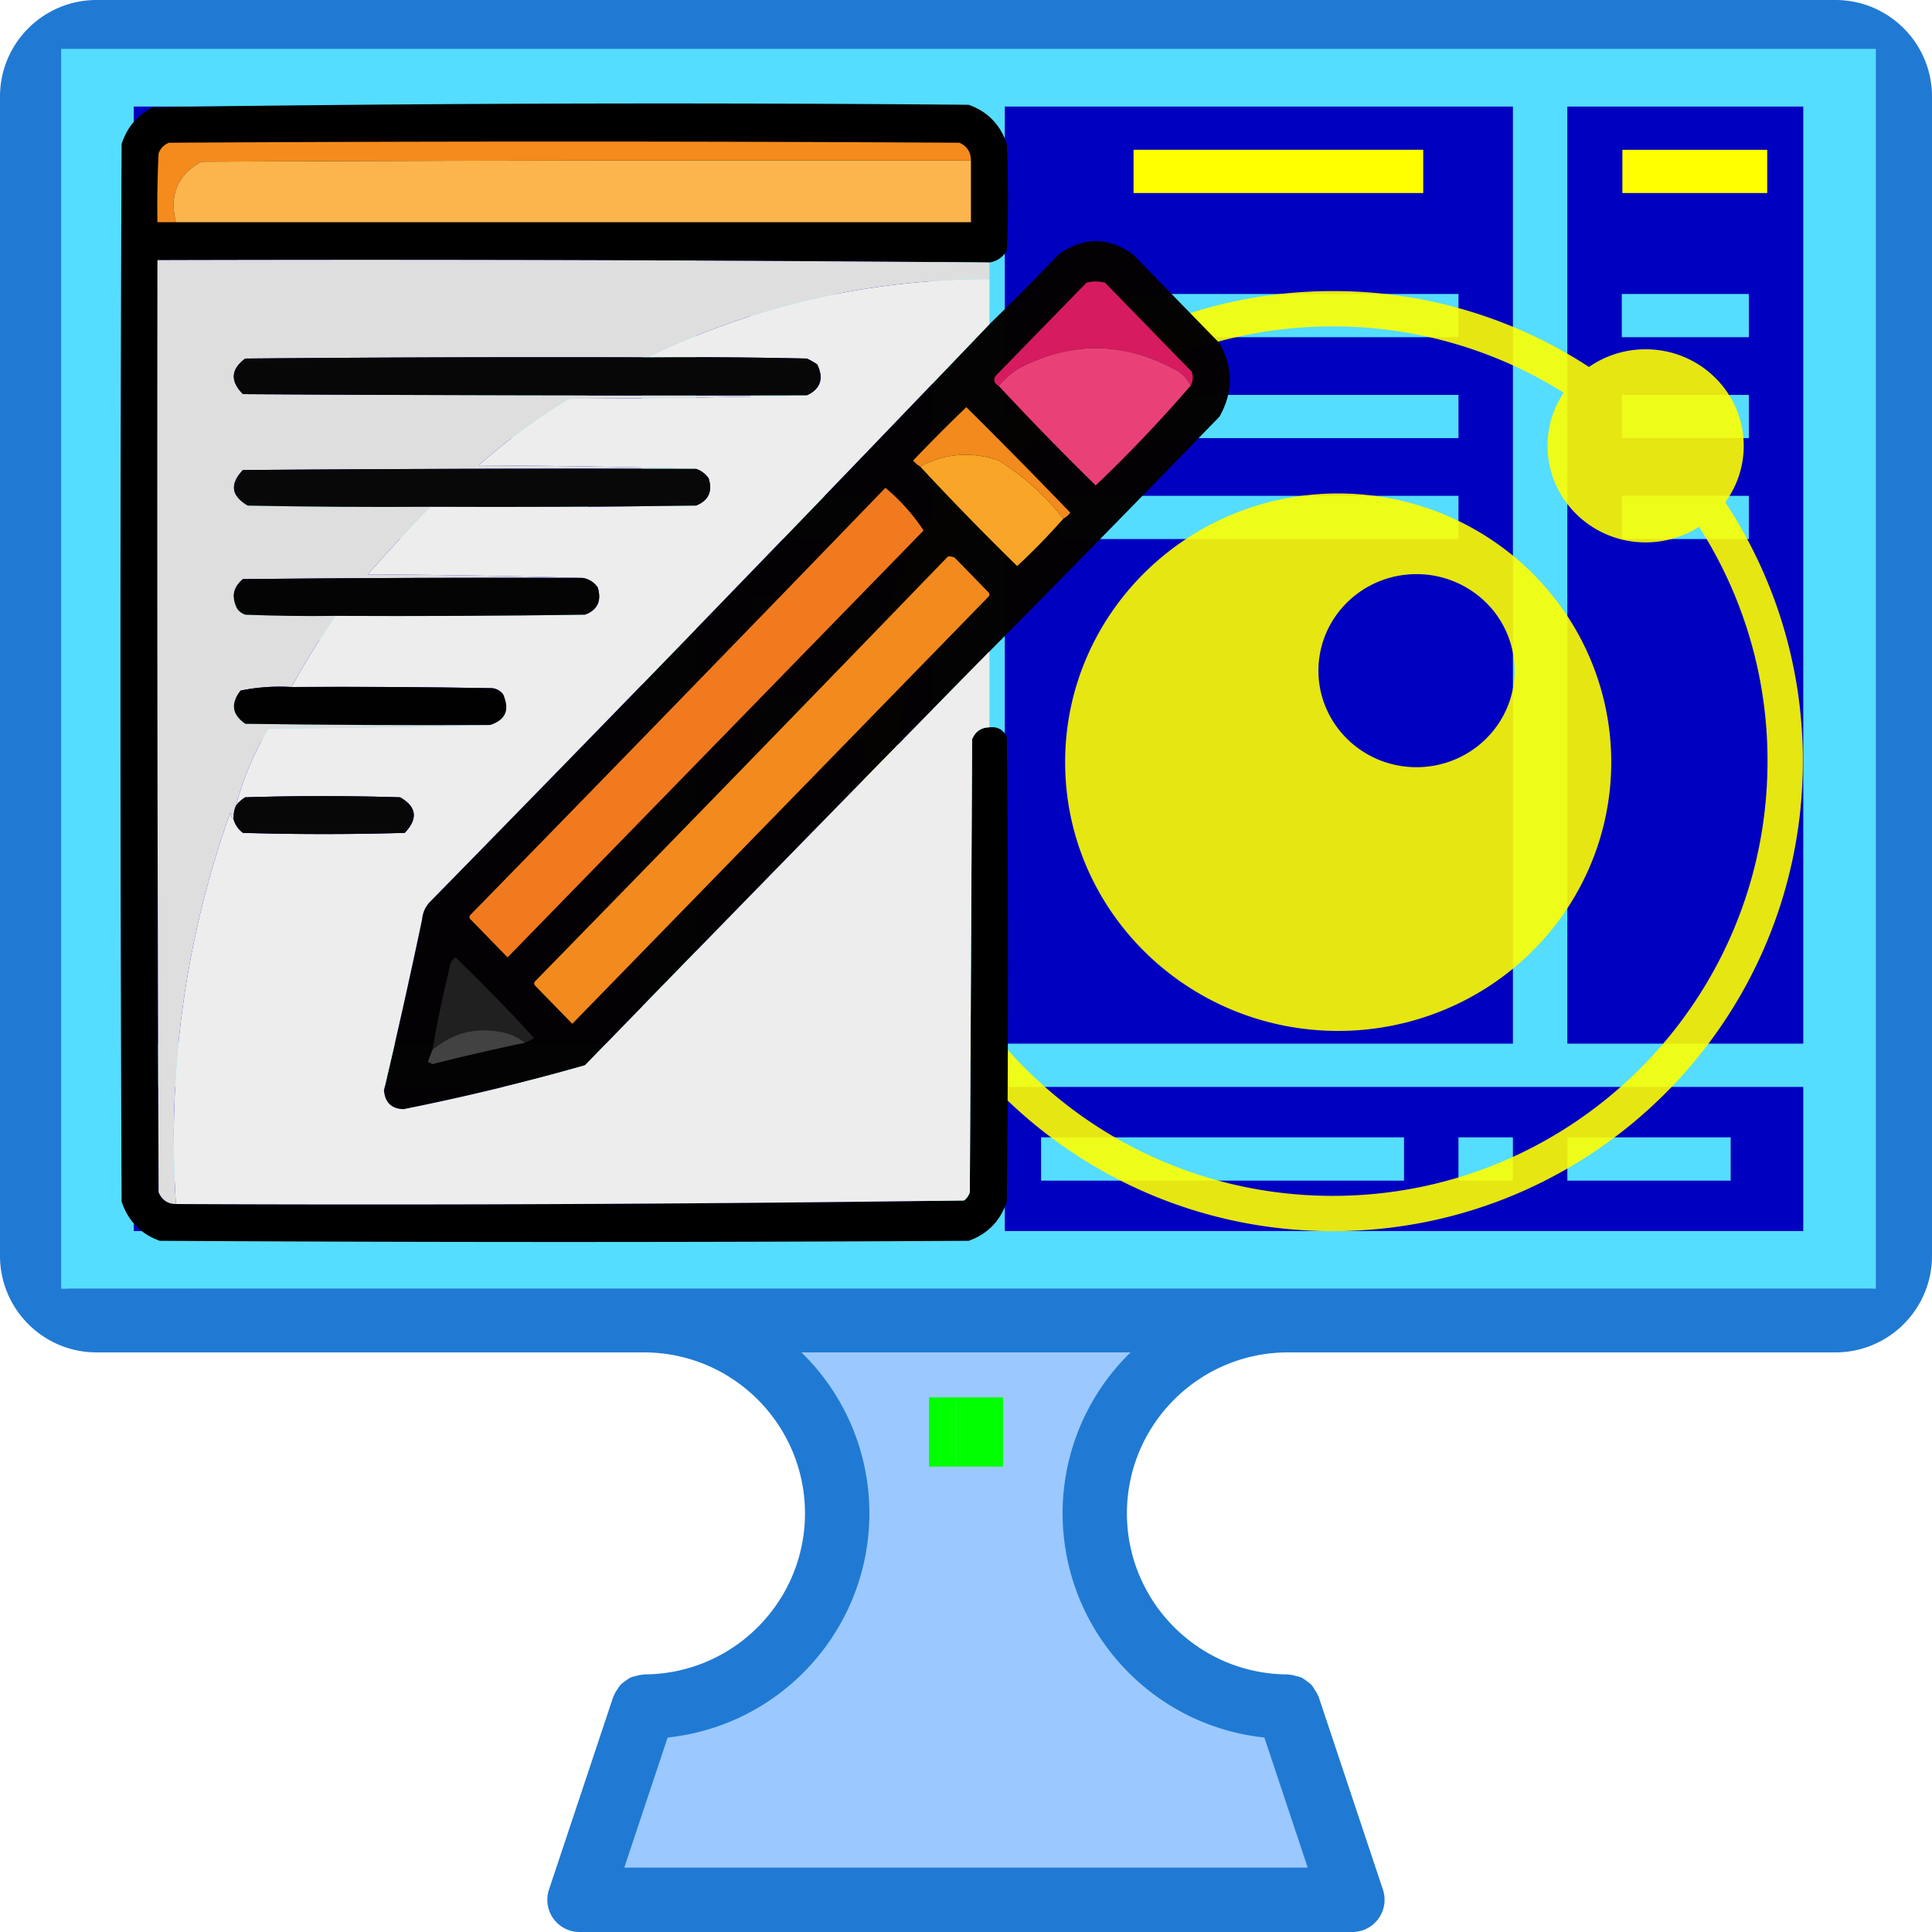 <?xml version="1.0" encoding="UTF-8" standalone="no"?>
<svg
   width="1024"
   height="1024"
   version="1.0"
   id="svg25"
   xmlns="http://www.w3.org/2000/svg"
   xmlns:svg="http://www.w3.org/2000/svg">
  <defs
     id="defs25" />
  <path
     fill="#9bc9ff"
     d="M1006.933 597.333v68.266c-.054 18.825-15.308 34.075-34.133 34.134H682.667c-56.55 0-102.4 45.85-102.4 102.4.083 56.516 45.883 102.316 102.4 102.4l34.133 102.4H307.2l34.133-102.4c56.517-.086 102.317-45.884 102.4-102.4 0-56.55-45.85-102.4-102.4-102.4H51.2c-18.825-.059-34.075-15.309-34.133-34.134v-68.266z"
     id="path1" />
  <path
     fill="#0f0"
     d="M492.387 740.632v36.69h39.226v-36.69H493.24zm14.211 2.145h.118v32.4h-.118zm10.799 0h.005v32.4h-.005z"
     id="path2" />
  <path
     fill="#207ad3"
     d="M972.8 0H51.2C22.925 0 0 22.925 0 51.2v614.4c0 28.274 22.925 51.2 51.2 51.2h290.133c47.109.058 85.275 38.224 85.334 85.333-.084 47.091-38.242 85.25-85.334 85.333-.241 0-.425.116-.666.134-1.242.1-2.467.35-3.65.733-.95.184-1.875.442-2.784.776a17.322 17.322 0 0 0-2.783 1.874 18.562 18.562 0 0 0-2.492 1.925c-.633.767-1.2 1.584-1.708 2.442a17.16 17.16 0 0 0-1.842 3.225c0 .208-.233.342-.308.567l-34.133 102.4a17.082 17.082 0 0 0 2.358 15.391A17.085 17.085 0 0 0 307.2 1024h409.6a17.043 17.043 0 0 0 13.833-7.092 17.078 17.078 0 0 0 2.35-15.366l-34.133-102.4c0-.225-.242-.359-.308-.567a17.066 17.066 0 0 0-1.85-3.208 17.686 17.686 0 0 0-1.7-2.459 18.584 18.584 0 0 0-2.492-1.925 17.318 17.318 0 0 0-2.783-1.874 18.159 18.159 0 0 0-2.784-.776 16.05 16.05 0 0 0-3.65-.733c-.241 0-.425-.134-.666-.134-47.092-.086-85.25-38.242-85.334-85.333.06-47.109 38.225-85.275 85.334-85.334H972.8c28.275 0 51.2-22.925 51.2-51.2V51.2c0-28.274-22.925-51.2-51.2-51.2ZM563.2 802.133c.083 61.1 46.183 112.316 106.942 118.8l22.966 68.933H330.892l22.966-68.934c60.759-6.483 106.859-57.7 106.942-118.8a118.992 118.992 0 0 0-36.025-85.333h174.45a118.99 118.99 0 0 0-36.025 85.334Zm426.667-136.534c0 9.425-7.642 17.067-17.067 17.067H51.2c-9.425 0-17.067-7.642-17.067-17.067v-51.2h955.734ZM34.133 580.266V51.2c0-9.425 7.642-17.067 17.067-17.067h921.6c9.425 0 17.067 7.642 17.067 17.067v529.066H34.133Z"
     id="path3" />
  <path
     fill="#0000c0"
     d="M35.773 27.155h956.926v655.881H35.773Z"
     id="path4" />
  <path
     fill="#5df"
     d="M32.414 25.91v657.147H994.24V25.91Zm38.473 30.56h269.311v496.685H70.887Zm298.166 0h125.038v496.685H369.053Zm163.51 0h269.313v496.685H532.564zm298.167 0h125.038v496.685H830.73ZM99.742 155.807v22.924h211.602v-22.924zm298.166 0v22.924h67.328v-22.924zm163.51 0v22.924h211.603v-22.924zm298.167 0v22.924h67.328v-22.924ZM99.742 209.302v22.924h211.602v-22.924zm298.166 0v22.924h67.328v-22.924zm163.51 0v22.924h211.603v-22.924zm298.167 0v22.924h67.328v-22.924ZM99.742 262.79v22.924h211.602V262.79zm298.166 0v22.924h67.328V262.79zm163.51 0v22.924h211.603V262.79zm298.167 0v22.924h67.328V262.79ZM99.742 316.28v22.923h211.602V316.28Zm298.166 0v22.923h67.328V316.28ZM99.742 369.768v22.924h211.602V369.77zm298.166 0v22.924h67.328V369.77ZM70.887 576.085H494.09v76.413H70.887Zm461.677 0h423.204v76.413H532.564zm-442.44 26.744v22.924h192.365V602.83zm221.22 0v22.924h28.854V602.83zm57.71 0v22.924h86.564V602.83zm182.746 0v22.924h192.366V602.83zm221.22 0v22.924h28.856V602.83zm57.71 0v22.924h86.565V602.83z"
     style="stroke-width:1.001"
     id="path5" />
  <path
     fill="#ff0"
     d="M600.808 79.394v22.93h153.535v-22.93Zm-460.603.012v22.924h153.534V79.406Zm259.09 0v22.924h76.767V79.406Zm460.603 0v22.924h76.767V79.406Z"
     id="path6" />
  <path
     fill="#ffff00"
     d="m 706.419,154.275 c -137.591,0 -249.135,111.545 -249.135,249.135 0,137.579 111.545,249.135 249.135,249.135 137.591,0 249.135,-111.556 249.135,-249.135 a 247.964,247.964 0 0 0 -41.152,-137.194 50.41,50.41 0 0 0 9.807,-29.925 c 0,-28.254 -23.272,-51.163 -51.985,-51.163 a 52.318,52.318 0 0 0 -30.021,9.37 247.946,247.946 0 0 0 -135.784,-40.223 z m 0,18.713 a 229.318,229.318 0 0 1 122.371,35.162 50.337,50.337 0 0 0 -8.555,28.141 c 0,28.255 23.282,51.186 51.989,51.186 a 52.353,52.353 0 0 0 28.3,-8.255 229.312,229.312 0 0 1 36.295,124.188 c 0,127.235 -103.153,230.422 -230.399,230.422 -127.257,0 -230.422,-103.182 -230.422,-230.422 0,-127.257 103.193,-230.422 230.422,-230.422 z m 2.831,88.545 c -79.904,0.017 -144.702,63.779 -144.702,142.433 0,78.658 64.792,142.437 144.709,142.437 38.383,0.017 75.193,-14.982 102.343,-41.702 27.151,-26.714 42.398,-62.952 42.398,-100.73 0,-37.789 -15.248,-74.033 -42.398,-100.73 -27.15,-26.72 -63.965,-41.706 -102.343,-41.706 z m 41.499,42.767 h 0.011 a 52.42,52.42 0 0 1 36.775,14.981 50.773,50.773 0 0 1 15.237,36.216 c -0.022,28.254 -23.31,51.129 -52.012,51.129 -28.685,-0.012 -51.934,-22.904 -51.962,-51.142 0,-28.254 23.249,-51.18 51.95,-51.18 z"
     opacity="0.9"
     id="path7-3"
     style="stroke-width:0.939" />
  <g
     style="clip-rule:evenodd;fill-rule:evenodd;image-rendering:optimizeQuality;shape-rendering:geometricPrecision;text-rendering:geometricPrecision"
     id="g25">
    <path
       d="M391.5 82.5a32400.61 32400.61 0 0 0-360-1c-.167 131 0 262 .5 393 1.41 3.289 3.91 4.956 7.5 5 113.748.496 227.414-.004 341-1.5a6.978 6.978 0 0 0 2.5-3.5l1-191c1.41-3.289 3.91-4.956 7.5-5 3.461-.354 5.961.979 7.5 4a9599.45 9599.45 0 0 1 0 196c-2.833 8.167-8.333 13.667-16.5 16.5-116.667.667-233.333.667-350 0-8.167-2.833-13.667-8.333-16.5-16.5a49726.764 49726.764 0 0 1 0-446c2.351-7.02 6.851-12.186 13.5-15.5a15643.975 15643.975 0 0 1 353-1c8.167 2.833 13.667 8.333 16.5 16.5.667 15 .667 30 0 45-1.713 2.778-4.213 4.445-7.5 5z"
       style="opacity:.997"
       transform="matrix(1.225 0 0 1.257 44.864 35.431)"
       id="path7" />
    <path
       fill="#f68b1d"
       d="M514.623 85.082c-135.968-.21-271.935 0-407.9.629-12.616 6.849-17.107 17.533-13.474 32.053h-9.8a542.92 542.92 0 0 1 .613-36.453c1.02-2.723 2.858-4.609 5.512-5.656 139.641-.838 279.283-.838 418.924 0 4.029 1.773 6.07 4.915 6.125 9.427z"
       id="path8" />
    <path
       fill="#fbb54c"
       d="M514.623 85.082v32.682H93.249c-3.633-14.52.858-25.204 13.474-32.053a66182.37 66182.37 0 0 1 407.9-.629z"
       id="path9" />
    <path
       fill="#040202"
       d="M391.5 246.5a43152.405 43152.405 0 0 0-175 174.5 1035.38 1035.38 0 0 1-78.5 18.5c-5.229-.126-8.062-2.792-8.5-8a2871.097 2871.097 0 0 0 16.5-72c.249-2.677 1.249-5.01 3-7a27865.689 27865.689 0 0 0 242.5-244 1246.627 1246.627 0 0 0 30-29.5c10.679-7.331 21.346-7.331 32 0l37.5 37.5c6 10.333 6 20.667 0 31a13937.687 13937.687 0 0 1-99.5 99z"
       style="opacity:.99"
       transform="matrix(1.225 0 0 1.257 44.864 35.431)"
       id="path10" />
    <path
       fill="#dedede"
       d="M524.422 139.133v8.799c-63.605.061-124.036 13.888-181.289 41.48-71.047-.21-142.092 0-213.136.629-7.653 5.674-8.06 11.959-1.225 18.855 99.626.628 199.253.838 298.881.628a6312.74 6312.74 0 0 1-126.167 1.886 329.403 329.403 0 0 0-47.772 35.196c38.589.21 76.97.84 115.143 1.885-80.03-.21-160.059 0-240.085.629-7.08 7.386-6.263 13.67 2.45 18.854 32.253.629 64.51.839 96.768.629a1359.001 1359.001 0 0 0-33.072 35.824c38.18.211 76.152.84 113.917 1.886-60.022-.21-120.043 0-180.063.628-5.21 4.299-6.23 9.537-3.063 15.712 1.106 1.51 2.535 2.558 4.288 3.143 15.918.628 31.842.838 47.772.628a444.41 444.41 0 0 0-23.274 37.71c-9.122-.54-18.105.09-26.948 1.885-5.422 6.84-4.605 12.706 2.45 17.598 43.279.629 86.559.839 129.841.629a5481.207 5481.207 0 0 1-117.592 1.885c-7.781 13.19-13.498 26.807-17.15 40.852-1.03 2.362-1.438 4.876-1.224 7.542-.94-.959-1.553-2.216-1.837-3.77-23.822 66.992-33.417 136.126-28.786 207.403-4.397-.056-7.46-2.151-9.187-6.285a99565.065 99565.065 0 0 1-.613-493.997 38671.6 38671.6 0 0 1 440.973 1.257z"
       id="path11" />
    <path
       fill="#ededed"
       d="M524.422 147.932v23.883A34602.805 34602.805 0 0 1 227.378 478.52c-2.145 2.501-3.37 5.434-3.675 8.799a3689.451 3689.451 0 0 1-20.211 90.503c.537 6.547 4.007 9.898 10.412 10.056a1241.108 1241.108 0 0 0 96.156-23.254 53566.657 53566.657 0 0 1 214.362-219.345v40.224c-4.397.055-7.46 2.15-9.187 6.285l-1.225 240.085c-.57 1.798-1.591 3.264-3.062 4.4a23219.42 23219.42 0 0 1-417.7 1.885c-4.63-71.277 4.965-140.411 28.787-207.404.284 1.555.896 2.812 1.837 3.771.892 2.81 2.525 5.114 4.9 6.914 28.581.838 57.163.838 85.744 0 7.142-7.55 6.325-13.835-2.45-18.855a1339.248 1339.248 0 0 0-82.07 0c-1.95 1.193-3.584 2.659-4.9 4.4 3.652-14.046 9.369-27.663 17.15-40.853 39.404-.21 78.602-.84 117.592-1.885 8.255-2.706 10.502-8.153 6.738-16.341-1.435-1.751-3.272-2.8-5.513-3.143-35.52-.628-71.043-.838-106.568-.628a444.41 444.41 0 0 1 23.274-37.71c44.1.21 88.197 0 132.291-.628 6.644-2.536 8.89-7.354 6.737-14.456-2.006-2.808-4.66-4.483-7.962-5.027a5142.813 5142.813 0 0 0-113.917-1.886 1359.001 1359.001 0 0 1 33.072-35.824c46.958.21 93.913 0 140.867-.629 6.67-2.652 8.915-7.471 6.737-14.455-1.778-2.469-4.023-4.144-6.737-5.028a5254.287 5254.287 0 0 0-115.143-1.885 329.403 329.403 0 0 1 47.772-35.196 6312.74 6312.74 0 0 0 126.167-1.886c7.233-3.377 9.07-8.824 5.512-16.34a35.898 35.898 0 0 0-5.512-3.143c-28.17-.628-56.344-.838-84.52-.628 57.253-27.593 117.684-41.42 181.289-41.481z"
       id="path12" />
    <path
       fill="#d71b60"
       d="M630.99 204.496c-1.477-3.517-3.927-6.24-7.35-8.17-27.653-15.272-55.417-15.691-83.294-1.257a44.808 44.808 0 0 0-11.024 9.427c-2.172-1.023-2.785-2.7-1.838-5.028l48.385-49.65a19.412 19.412 0 0 1 9.8 0l45.934 47.136c.966 2.78.762 5.295-.613 7.542z"
       id="path13" />
    <path
       fill="#ea4078"
       d="M630.99 204.496a755.59 755.59 0 0 1-50.222 52.794 1550.305 1550.305 0 0 1-51.446-52.794 44.808 44.808 0 0 1 11.024-9.427c27.877-14.434 55.64-14.015 83.295 1.257 3.422 1.93 5.872 4.653 7.35 8.17z"
       id="path14" />
    <path
       fill="#070707"
       d="M343.133 189.413c28.176-.21 56.35 0 84.52.628a35.898 35.898 0 0 1 5.512 3.142c3.559 7.517 1.721 12.964-5.512 16.341-99.628.21-199.255 0-298.881-.628-6.836-6.896-6.428-13.18 1.225-18.855 71.044-.628 142.09-.838 213.136-.628z"
       id="path15" />
    <path
       fill="#f28a1d"
       d="M563.62 274.888c-9.746-12.309-21.178-22.574-34.298-30.796-14.393-4.924-28.275-3.877-41.648 3.142-1.38-.782-2.605-1.829-3.675-3.142a906.884 906.884 0 0 1 28.174-28.283 3511.296 3511.296 0 0 1 55.121 55.936c-1.07 1.314-2.294 2.36-3.674 3.143z"
       id="path16" />
    <path
       fill="#f9a528"
       d="M563.62 274.888a351.186 351.186 0 0 1-24.499 25.14 1550.305 1550.305 0 0 1-51.447-52.794c13.373-7.019 27.255-8.066 41.648-3.142 13.12 8.222 24.552 18.487 34.298 30.796z"
       id="path17" />
    <path
       fill="#080808"
       d="M368.857 248.491c2.714.884 4.96 2.56 6.737 5.028 2.178 6.984-.068 11.803-6.737 14.455-46.954.629-93.91.839-140.867.629-32.258.21-64.515 0-96.768-.629-8.713-5.183-9.53-11.468-2.45-18.854 80.026-.629 160.056-.839 240.085-.629z"
       id="path18" />
    <path
       fill="#f17a1f"
       d="M469.3 258.547c7.984 6.711 14.722 14.253 20.212 22.626L269.025 507.43l-19.598-20.112c-.817-.838-.817-1.676 0-2.514A56688.693 56688.693 0 0 0 469.3 258.547z"
       id="path19" />
    <path
       fill="#f38a1d"
       d="M502.373 295a5.91 5.91 0 0 1 3.675.628l17.762 18.226c.817.839.817 1.676 0 2.514-73.496 75.42-146.991 150.84-220.487 226.258l-19.599-20.111c-.817-.839-.817-1.676 0-2.514A56143.91 56143.91 0 0 0 502.374 295z"
       id="path20" />
    <path
       fill="#040404"
       d="M308.835 306.313c3.302.544 5.956 2.22 7.962 5.027 2.154 7.102-.093 11.92-6.737 14.456-44.094.628-88.192.838-132.291.628-15.93.21-31.854 0-47.772-.628-1.753-.585-3.182-1.633-4.288-3.143-3.168-6.175-2.147-11.413 3.063-15.712 60.02-.628 120.04-.838 180.063-.628z"
       id="path21" />
    <path
       fill="#010101"
       d="M154.495 364.134c35.525-.21 71.048 0 106.568.628 2.24.344 4.078 1.392 5.513 3.143 3.764 8.188 1.517 13.635-6.738 16.34-43.282.21-86.562 0-129.841-.628-7.055-4.892-7.872-10.758-2.45-17.598 8.843-1.796 17.826-2.424 26.948-1.885z"
       id="path22" />
    <path
       fill="#070707"
       d="M123.872 434.525c-.214-2.666.194-5.18 1.225-7.542 1.315-1.74 2.948-3.206 4.9-4.399a1339.91 1339.91 0 0 1 82.07 0c8.774 5.02 9.59 11.305 2.45 18.855-28.582.838-57.164.838-85.745 0-2.375-1.8-4.008-4.104-4.9-6.914z"
       id="path23" />
    <path
       fill="#202020"
       d="M278.212 552.682c-3.548-2.863-7.63-4.749-12.249-5.656-13.795-2.747-26.044.396-36.748 9.427a628.361 628.361 0 0 1 9.187-43.994c.24-2.245 1.26-3.92 3.063-5.028a1014.512 1014.512 0 0 1 41.647 42.737 19.808 19.808 0 0 1-4.9 2.514z"
       id="path24" />
    <path
       fill="#424242"
       d="M278.212 552.682a1285.651 1285.651 0 0 0-48.997 11.313c-.817-.418-1.632-.838-2.45-1.257.826-2.13 1.643-4.226 2.45-6.285 10.704-9.031 22.953-12.174 36.748-9.427 4.618.907 8.7 2.793 12.25 5.656z"
       id="path25" />
  </g>
</svg>
